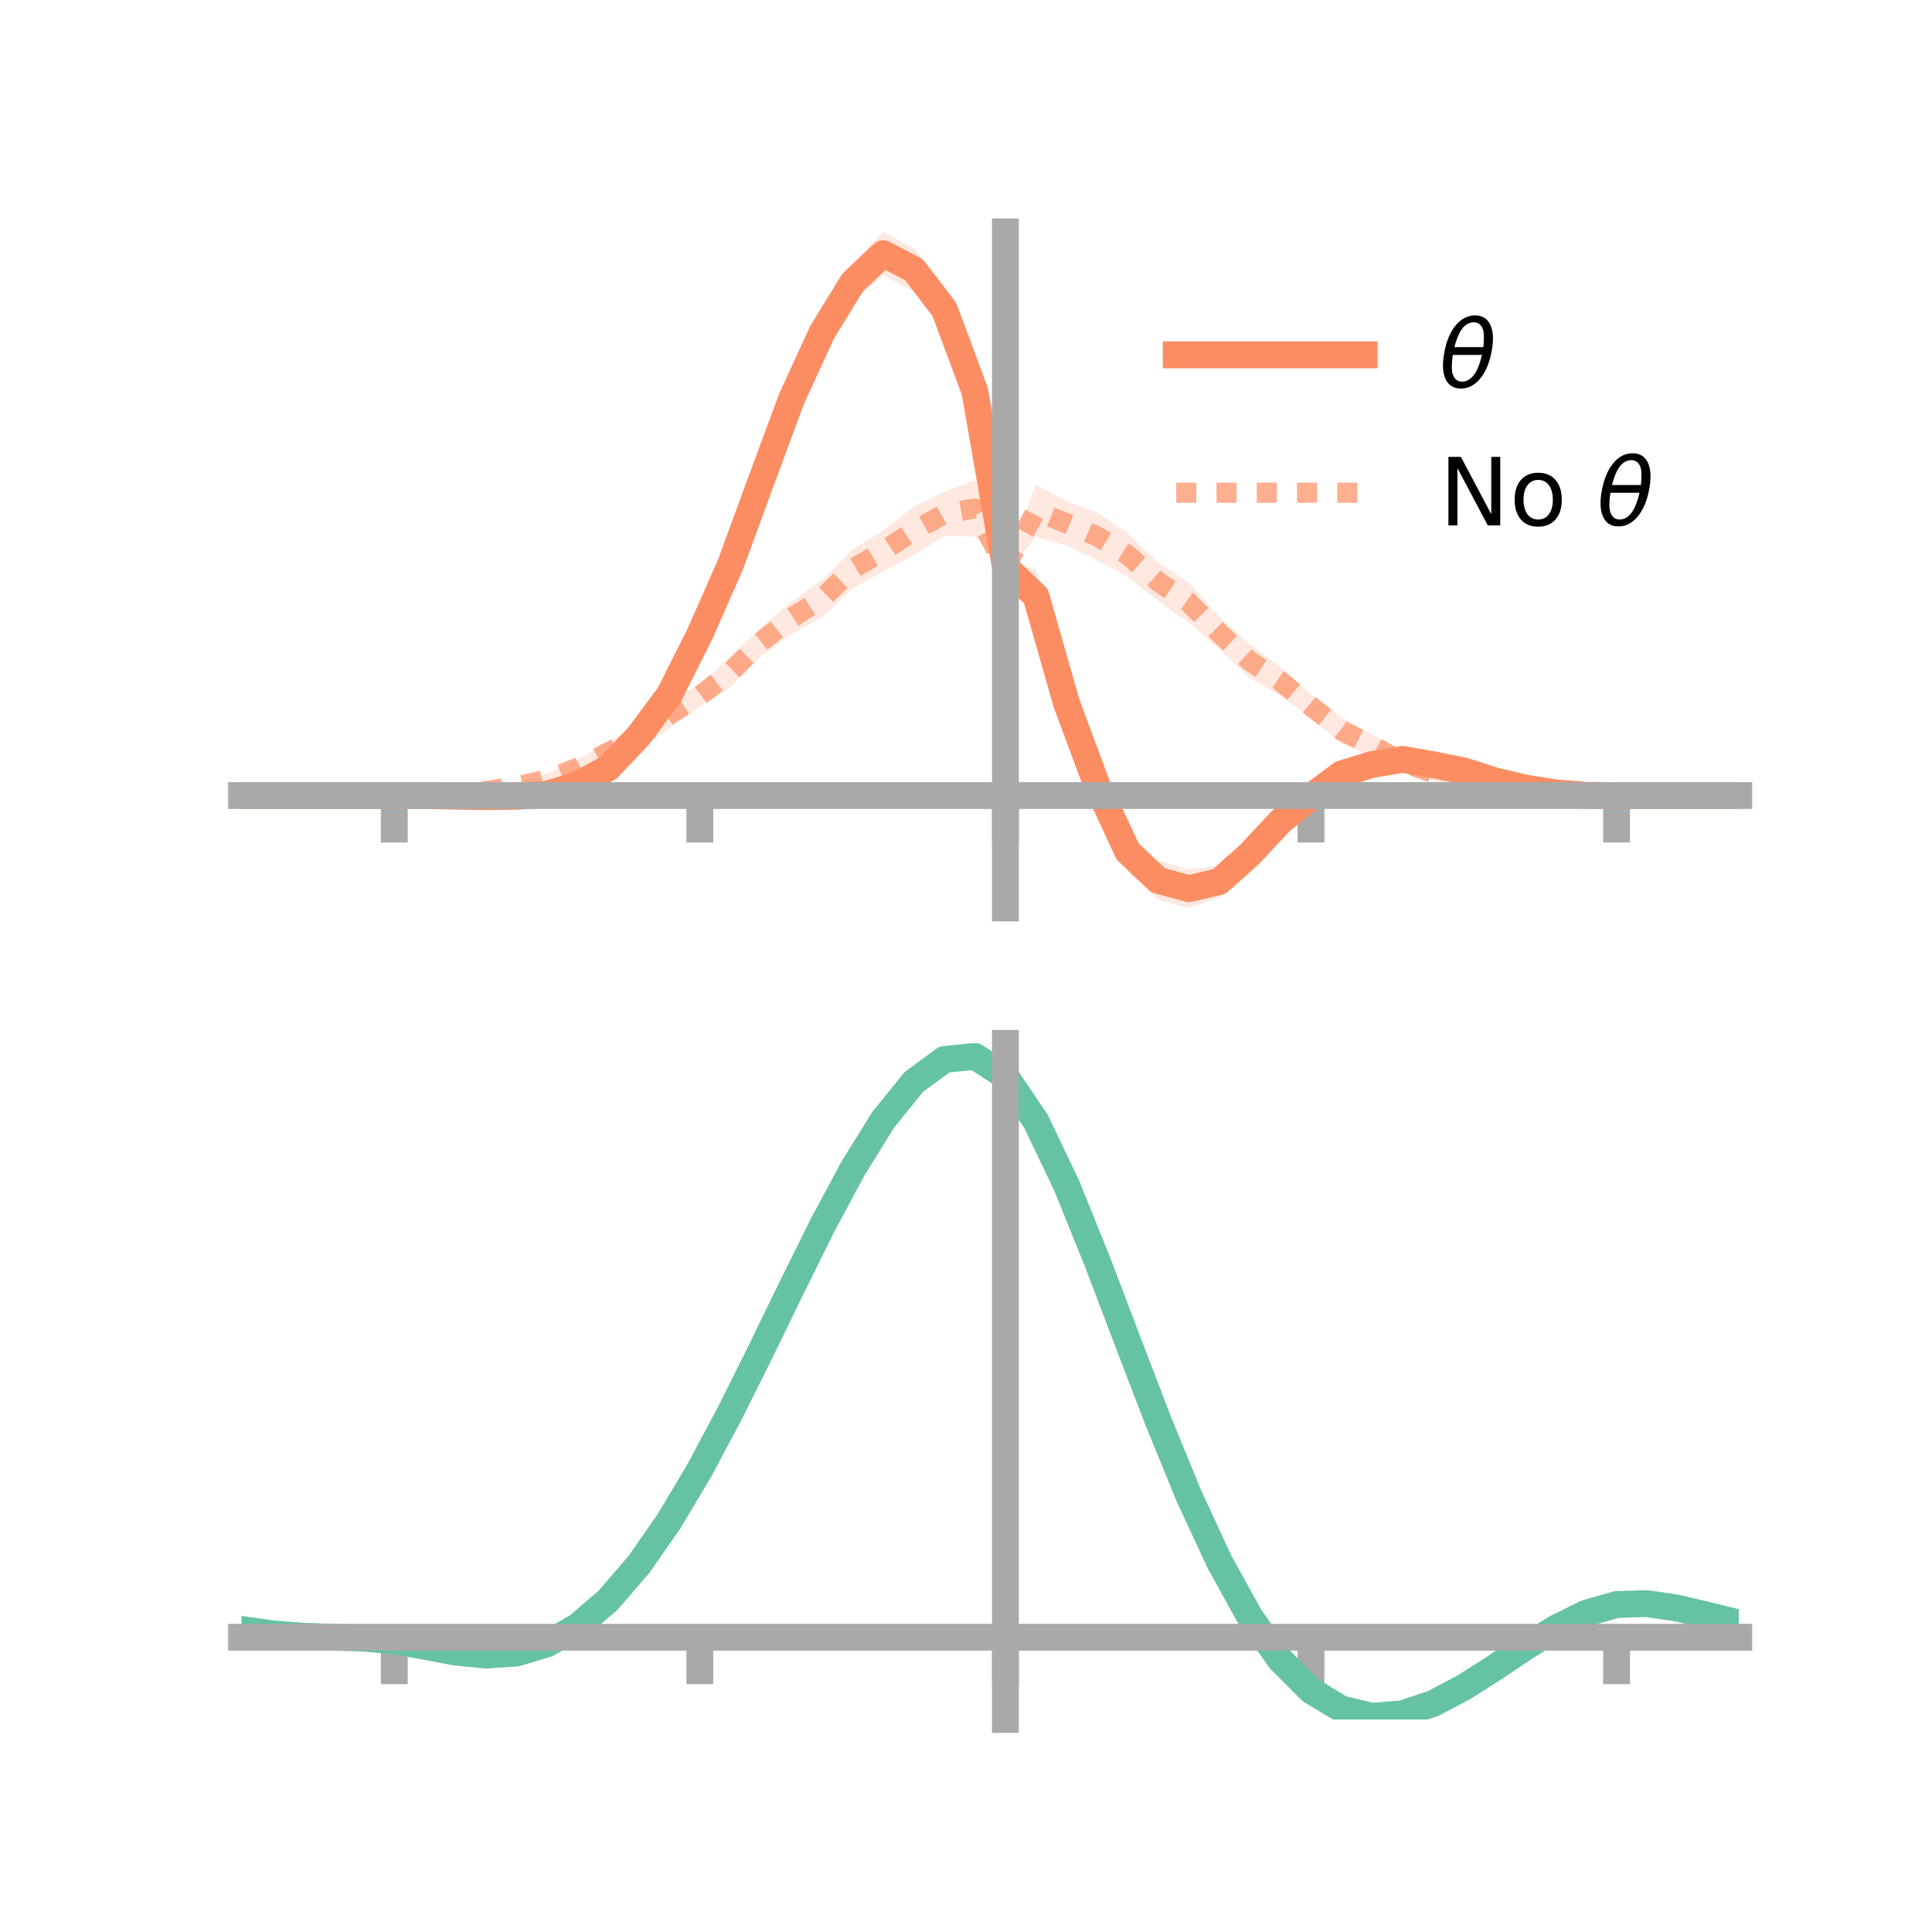 <?xml version="1.0" encoding="utf-8" standalone="no"?>
<!DOCTYPE svg PUBLIC "-//W3C//DTD SVG 1.1//EN"
  "http://www.w3.org/Graphics/SVG/1.1/DTD/svg11.dtd">
<!-- Created with matplotlib (https://matplotlib.org/) -->
<svg height="144pt" version="1.1" viewBox="0 0 144 144" width="144pt" xmlns="http://www.w3.org/2000/svg" xmlns:xlink="http://www.w3.org/1999/xlink">
 <defs>
  <style type="text/css">*{stroke-linecap:butt;stroke-linejoin:round;}</style>
 </defs>
 <g id="figure_1">
  <g id="patch_1">
   <path d="M 0 144 
L 144 144 
L 144 0 
L 0 0 
z
" style="fill:none;"/>
  </g>
  <g id="axes_1">
   <g id="patch_2">
    <path d="M 18 67.68 
L 129.6 67.68 
L 129.6 17.28 
L 18 17.28 
z
" style="fill:none;"/>
   </g>
   <g id="PolyCollection_1">
    <path clip-path="url(#p38e84f4f7c)" d="M 18 59.295 
L 18 59.295 
L 20.278 59.295 
L 22.555 59.295 
L 24.833 59.295 
L 27.11 59.295 
L 29.388 59.295 
L 31.665 59.263 
L 33.943 59.235 
L 36.22 59.201 
L 38.498 59.054 
L 40.776 58.85 
L 43.053 58.029 
L 45.331 56.753 
L 47.608 54.136 
L 49.886 50.754 
L 52.163 46.3 
L 54.441 40.908 
L 56.718 34.561 
L 58.996 28.464 
L 61.273 23.046 
L 63.551 19.606 
L 65.829 17.28 
L 68.106 18.496 
L 70.384 21.297 
L 72.661 27.185 
L 74.939 41.932 
L 77.216 42.432 
L 79.494 50.817 
L 81.771 56.983 
L 84.049 61.969 
L 86.327 64.171 
L 88.604 64.798 
L 90.882 64.509 
L 93.159 62.515 
L 95.437 60.133 
L 97.714 58.492 
L 99.992 56.701 
L 102.269 56.235 
L 104.547 56.072 
L 106.824 56.543 
L 109.102 57.116 
L 111.38 57.877 
L 113.657 58.542 
L 115.935 58.976 
L 118.212 59.242 
L 120.49 59.295 
L 122.767 59.295 
L 125.045 59.295 
L 127.322 59.295 
L 129.6 59.295 
L 129.6 59.295 
L 129.6 59.295 
L 127.322 59.295 
L 125.045 59.295 
L 122.767 59.295 
L 120.49 59.295 
L 118.212 59.309 
L 115.935 59.214 
L 113.657 58.922 
L 111.38 58.51 
L 109.102 57.799 
L 106.824 57.455 
L 104.547 57.126 
L 102.269 57.726 
L 99.992 58.662 
L 97.714 60.26 
L 95.437 62.304 
L 93.159 64.802 
L 90.882 66.899 
L 88.604 67.68 
L 86.327 67.065 
L 84.049 64.979 
L 81.771 60.13 
L 79.494 54.032 
L 77.216 46.447 
L 74.939 42.592 
L 72.661 31.162 
L 70.384 24.818 
L 68.106 21.693 
L 65.829 20.536 
L 63.551 22.495 
L 61.273 26.498 
L 58.996 31 
L 56.718 37.206 
L 54.441 43.274 
L 52.163 48.215 
L 49.886 52.818 
L 47.608 55.566 
L 45.331 57.739 
L 43.053 58.967 
L 40.776 59.545 
L 38.498 59.653 
L 36.22 59.572 
L 33.943 59.451 
L 31.665 59.331 
L 29.388 59.295 
L 27.11 59.295 
L 24.833 59.295 
L 22.555 59.295 
L 20.278 59.295 
L 18 59.295 
z
" style="fill:#fc8d62;fill-opacity:0.2;"/>
   </g>
   <g id="PolyCollection_2">
    <path clip-path="url(#p38e84f4f7c)" d="M 18 59.295 
L 18 59.295 
L 20.278 59.295 
L 22.555 59.295 
L 24.833 59.295 
L 27.11 59.295 
L 29.388 59.295 
L 31.665 59.235 
L 33.943 59.079 
L 36.22 58.721 
L 38.498 58.259 
L 40.776 57.666 
L 43.053 56.632 
L 45.331 55.273 
L 47.608 54.06 
L 49.886 52.21 
L 52.163 51.035 
L 54.441 48.944 
L 56.718 46.767 
L 58.996 44.835 
L 61.273 43.219 
L 63.551 40.939 
L 65.829 39.567 
L 68.106 37.755 
L 70.384 36.659 
L 72.661 35.792 
L 74.939 41.839 
L 77.216 36.119 
L 79.494 37.369 
L 81.771 38.189 
L 84.049 39.731 
L 86.327 41.935 
L 88.604 43.418 
L 90.882 45.993 
L 93.159 48.032 
L 95.437 49.712 
L 97.714 51.748 
L 99.992 53.468 
L 102.269 54.741 
L 104.547 55.996 
L 106.824 57.066 
L 109.102 57.802 
L 111.38 58.432 
L 113.657 58.901 
L 115.935 59.115 
L 118.212 59.256 
L 120.49 59.295 
L 122.767 59.295 
L 125.045 59.295 
L 127.322 59.295 
L 129.6 59.295 
L 129.6 59.295 
L 129.6 59.295 
L 127.322 59.295 
L 125.045 59.295 
L 122.767 59.295 
L 120.49 59.295 
L 118.212 59.335 
L 115.935 59.358 
L 113.657 59.357 
L 111.38 59.136 
L 109.102 58.683 
L 106.824 58.214 
L 104.547 57.596 
L 102.269 56.391 
L 99.992 55.435 
L 97.714 53.526 
L 95.437 51.837 
L 93.159 50.531 
L 90.882 48.387 
L 88.604 46.394 
L 86.327 44.788 
L 84.049 42.995 
L 81.771 41.753 
L 79.494 40.653 
L 77.216 40.03 
L 74.939 42.757 
L 72.661 40.001 
L 70.384 39.94 
L 68.106 41.395 
L 65.829 42.573 
L 63.551 43.853 
L 61.273 45.998 
L 58.996 47.269 
L 56.718 48.934 
L 54.441 51.216 
L 52.163 52.674 
L 49.886 54.294 
L 47.608 55.783 
L 45.331 56.867 
L 43.053 57.806 
L 40.776 58.545 
L 38.498 58.955 
L 36.22 59.186 
L 33.943 59.314 
L 31.665 59.316 
L 29.388 59.295 
L 27.11 59.295 
L 24.833 59.295 
L 22.555 59.295 
L 20.278 59.295 
L 18 59.295 
z
" style="fill:#fc8d62;fill-opacity:0.2;"/>
   </g>
   <g id="matplotlib.axis_1">
    <g id="xtick_1">
     <g id="line2d_1">
      <defs>
       <path d="M 0 0 
L 0 3.5 
" id="mfdd500ad46" style="stroke:#a9a9a9;stroke-width:2;"/>
      </defs>
      <g>
       <use style="fill:#a9a9a9;stroke:#a9a9a9;stroke-width:2;" x="29.388" xlink:href="#mfdd500ad46" y="59.295"/>
      </g>
     </g>
    </g>
    <g id="xtick_2">
     <g id="line2d_2">
      <g>
       <use style="fill:#a9a9a9;stroke:#a9a9a9;stroke-width:2;" x="52.163" xlink:href="#mfdd500ad46" y="59.295"/>
      </g>
     </g>
    </g>
    <g id="xtick_3">
     <g id="line2d_3">
      <g>
       <use style="fill:#a9a9a9;stroke:#a9a9a9;stroke-width:2;" x="74.939" xlink:href="#mfdd500ad46" y="59.295"/>
      </g>
     </g>
    </g>
    <g id="xtick_4">
     <g id="line2d_4">
      <g>
       <use style="fill:#a9a9a9;stroke:#a9a9a9;stroke-width:2;" x="97.714" xlink:href="#mfdd500ad46" y="59.295"/>
      </g>
     </g>
    </g>
    <g id="xtick_5">
     <g id="line2d_5">
      <g>
       <use style="fill:#a9a9a9;stroke:#a9a9a9;stroke-width:2;" x="120.49" xlink:href="#mfdd500ad46" y="59.295"/>
      </g>
     </g>
    </g>
   </g>
   <g id="matplotlib.axis_2"/>
   <g id="line2d_6">
    <path clip-path="url(#p38e84f4f7c)" d="M 18 59.295 
L 20.278 59.295 
L 22.555 59.295 
L 24.833 59.295 
L 27.11 59.295 
L 29.388 59.295 
L 31.665 59.297 
L 33.943 59.343 
L 36.22 59.386 
L 38.498 59.353 
L 40.776 59.198 
L 43.053 58.498 
L 45.331 57.246 
L 47.608 54.851 
L 49.886 51.786 
L 52.163 47.257 
L 54.441 42.091 
L 56.718 35.883 
L 58.996 29.732 
L 61.273 24.772 
L 63.551 21.051 
L 65.829 18.908 
L 68.106 20.094 
L 70.384 23.057 
L 72.661 29.174 
L 74.939 42.262 
L 77.216 44.439 
L 79.494 52.424 
L 81.771 58.556 
L 84.049 63.474 
L 86.327 65.618 
L 88.604 66.239 
L 90.882 65.704 
L 93.159 63.659 
L 95.437 61.219 
L 97.714 59.376 
L 99.992 57.682 
L 102.269 56.98 
L 104.547 56.599 
L 106.824 56.999 
L 109.102 57.457 
L 111.38 58.193 
L 113.657 58.732 
L 115.935 59.095 
L 118.212 59.276 
L 120.49 59.295 
L 122.767 59.295 
L 125.045 59.295 
L 127.322 59.295 
L 129.6 59.295 
" style="fill:none;stroke:#fc8d62;stroke-linecap:square;stroke-width:2;"/>
   </g>
   <g id="line2d_7">
    <path clip-path="url(#p38e84f4f7c)" d="M 18 59.295 
L 20.278 59.295 
L 22.555 59.295 
L 24.833 59.295 
L 27.11 59.295 
L 29.388 59.295 
L 31.665 59.275 
L 33.943 59.197 
L 36.22 58.953 
L 38.498 58.607 
L 40.776 58.105 
L 43.053 57.219 
L 45.331 56.07 
L 47.608 54.922 
L 49.886 53.252 
L 52.163 51.854 
L 54.441 50.08 
L 56.718 47.85 
L 58.996 46.052 
L 61.273 44.608 
L 63.551 42.396 
L 65.829 41.07 
L 68.106 39.575 
L 70.384 38.3 
L 72.661 37.897 
L 74.939 42.298 
L 77.216 38.074 
L 79.494 39.011 
L 81.771 39.971 
L 84.049 41.363 
L 86.327 43.361 
L 88.604 44.906 
L 90.882 47.19 
L 93.159 49.282 
L 95.437 50.774 
L 97.714 52.637 
L 99.992 54.451 
L 102.269 55.566 
L 104.547 56.796 
L 106.824 57.64 
L 109.102 58.243 
L 111.38 58.784 
L 113.657 59.129 
L 115.935 59.236 
L 118.212 59.296 
L 120.49 59.295 
L 122.767 59.295 
L 125.045 59.295 
L 127.322 59.295 
L 129.6 59.295 
" style="fill:none;stroke:#fc8d62;stroke-dasharray:1.5,1.5;stroke-dashoffset:0;stroke-opacity:0.7;stroke-width:1.5;"/>
   </g>
   <g id="patch_3">
    <path d="M 74.939 67.68 
L 74.939 17.28 
" style="fill:none;stroke:#a9a9a9;stroke-linecap:square;stroke-linejoin:miter;stroke-width:2;"/>
   </g>
   <g id="patch_4">
    <path d="M 129.6 67.68 
L 129.6 17.28 
" style="fill:none;"/>
   </g>
   <g id="patch_5">
    <path d="M 18 59.295 
L 129.6 59.295 
" style="fill:none;stroke:#a9a9a9;stroke-linecap:square;stroke-linejoin:miter;stroke-width:2;"/>
   </g>
   <g id="patch_6">
    <path d="M 18 17.28 
L 129.6 17.28 
" style="fill:none;"/>
   </g>
   <g id="legend_1">
    <g id="line2d_8">
     <path d="M 87.67 26.449 
L 101.67 26.449 
" style="fill:none;stroke:#fc8d62;stroke-linecap:square;stroke-width:2;"/>
    </g>
    <g id="line2d_9"/>
    <g id="text_1">
     <!-- $\theta$ -->
     <g transform="translate(107.27 28.899)scale(0.07 -0.07)">
      <defs>
       <path d="M 45.516 34.672 
L 14.453 34.672 
Q 12.359 20.062 14.5 13.875 
Q 17.188 6.25 24.469 6.25 
Q 31.781 6.25 37.359 13.922 
Q 42.234 20.656 45.516 34.672 
z
M 47.016 42.969 
Q 48.344 56.844 46.625 61.719 
Q 43.953 69.438 36.766 69.438 
Q 29.297 69.438 23.828 61.812 
Q 19.531 55.672 16.156 42.969 
z
M 38.188 76.766 
Q 49.906 76.766 54.594 66.406 
Q 59.281 56.109 55.719 37.844 
Q 52.203 19.625 43.453 9.281 
Q 34.766 -1.125 23.047 -1.125 
Q 11.281 -1.125 6.641 9.281 
Q 2 19.625 5.516 37.844 
Q 9.078 56.109 17.719 66.406 
Q 26.422 76.766 38.188 76.766 
z
" id="DejaVuSans-Oblique-952"/>
      </defs>
      <use transform="translate(0 0.234)" xlink:href="#DejaVuSans-Oblique-952"/>
     </g>
    </g>
    <g id="line2d_10">
     <path d="M 87.67 36.724 
L 101.67 36.724 
" style="fill:none;stroke:#fc8d62;stroke-dasharray:1.5,1.5;stroke-dashoffset:0;stroke-opacity:0.7;stroke-width:1.5;"/>
    </g>
    <g id="line2d_11"/>
    <g id="text_2">
     <!-- No $\theta$ -->
     <g transform="translate(107.27 39.174)scale(0.07 -0.07)">
      <defs>
       <path d="M 9.812 72.906 
L 23.094 72.906 
L 55.422 11.922 
L 55.422 72.906 
L 64.984 72.906 
L 64.984 0 
L 51.703 0 
L 19.391 60.984 
L 19.391 0 
L 9.812 0 
z
" id="DejaVuSans-78"/>
       <path d="M 30.609 48.391 
Q 23.391 48.391 19.188 42.75 
Q 14.984 37.109 14.984 27.297 
Q 14.984 17.484 19.156 11.844 
Q 23.344 6.203 30.609 6.203 
Q 37.797 6.203 41.984 11.859 
Q 46.188 17.531 46.188 27.297 
Q 46.188 37.016 41.984 42.703 
Q 37.797 48.391 30.609 48.391 
z
M 30.609 56 
Q 42.328 56 49.016 48.375 
Q 55.719 40.766 55.719 27.297 
Q 55.719 13.875 49.016 6.219 
Q 42.328 -1.422 30.609 -1.422 
Q 18.844 -1.422 12.172 6.219 
Q 5.516 13.875 5.516 27.297 
Q 5.516 40.766 12.172 48.375 
Q 18.844 56 30.609 56 
z
" id="DejaVuSans-111"/>
       <path id="DejaVuSans-32"/>
      </defs>
      <use transform="translate(0 0.234)" xlink:href="#DejaVuSans-78"/>
      <use transform="translate(74.805 0.234)" xlink:href="#DejaVuSans-111"/>
      <use transform="translate(135.986 0.234)" xlink:href="#DejaVuSans-32"/>
      <use transform="translate(167.773 0.234)" xlink:href="#DejaVuSans-Oblique-952"/>
     </g>
    </g>
   </g>
  </g>
  <g id="axes_2">
   <g id="patch_7">
    <path d="M 18 128.16 
L 129.6 128.16 
L 129.6 77.76 
L 18 77.76 
z
" style="fill:none;"/>
   </g>
   <g id="PolyCollection_3">
    <path clip-path="url(#p13870e6528)" d="M 18 121.488 
L 18 121.405 
L 20.278 121.738 
L 22.555 121.915 
L 24.833 121.99 
L 27.11 122.061 
L 29.388 122.261 
L 31.665 122.669 
L 33.943 123.09 
L 36.22 123.306 
L 38.498 123.141 
L 40.776 122.456 
L 43.053 121.146 
L 45.331 119.146 
L 47.608 116.45 
L 49.886 113.098 
L 52.163 109.174 
L 54.441 104.795 
L 56.718 100.116 
L 58.996 95.325 
L 61.273 90.638 
L 63.551 86.294 
L 65.829 82.554 
L 68.106 79.693 
L 70.384 77.998 
L 72.661 77.76 
L 74.939 79.259 
L 77.216 82.678 
L 79.494 87.518 
L 81.771 93.231 
L 84.049 99.316 
L 86.327 105.354 
L 88.604 111.003 
L 90.882 116.008 
L 93.159 120.191 
L 95.437 123.451 
L 97.714 125.757 
L 99.992 127.139 
L 102.269 127.682 
L 104.547 127.503 
L 106.824 126.747 
L 109.102 125.573 
L 111.38 124.151 
L 113.657 122.656 
L 115.935 121.263 
L 118.212 120.149 
L 120.49 119.498 
L 122.767 119.434 
L 125.045 119.787 
L 127.322 120.339 
L 129.6 120.918 
L 129.6 121.026 
L 129.6 121.026 
L 127.322 120.476 
L 125.045 119.949 
L 122.767 119.612 
L 120.49 119.68 
L 118.212 120.335 
L 115.935 121.477 
L 113.657 122.922 
L 111.38 124.479 
L 109.102 125.96 
L 106.824 127.18 
L 104.547 127.966 
L 102.269 128.16 
L 99.992 127.626 
L 97.714 126.261 
L 95.437 124.002 
L 93.159 120.83 
L 90.882 116.777 
L 88.604 111.935 
L 86.327 106.469 
L 84.049 100.621 
L 81.771 94.72 
L 79.494 89.175 
L 77.216 84.473 
L 74.939 81.153 
L 72.661 79.706 
L 70.384 79.947 
L 68.106 81.597 
L 65.829 84.366 
L 63.551 87.975 
L 61.273 92.155 
L 58.996 96.652 
L 56.718 101.238 
L 54.441 105.705 
L 52.163 109.877 
L 49.886 113.612 
L 47.608 116.801 
L 45.331 119.375 
L 43.053 121.304 
L 40.776 122.592 
L 38.498 123.271 
L 36.22 123.423 
L 33.943 123.183 
L 31.665 122.743 
L 29.388 122.334 
L 27.11 122.14 
L 24.833 122.068 
L 22.555 121.988 
L 20.278 121.81 
L 18 121.488 
z
" style="fill:#66c2a5;fill-opacity:0.2;"/>
   </g>
   <g id="matplotlib.axis_3">
    <g id="xtick_6">
     <g id="line2d_12">
      <g>
       <use style="fill:#a9a9a9;stroke:#a9a9a9;stroke-width:2;" x="29.388" xlink:href="#mfdd500ad46" y="122.031"/>
      </g>
     </g>
    </g>
    <g id="xtick_7">
     <g id="line2d_13">
      <g>
       <use style="fill:#a9a9a9;stroke:#a9a9a9;stroke-width:2;" x="52.163" xlink:href="#mfdd500ad46" y="122.031"/>
      </g>
     </g>
    </g>
    <g id="xtick_8">
     <g id="line2d_14">
      <g>
       <use style="fill:#a9a9a9;stroke:#a9a9a9;stroke-width:2;" x="74.939" xlink:href="#mfdd500ad46" y="122.031"/>
      </g>
     </g>
    </g>
    <g id="xtick_9">
     <g id="line2d_15">
      <g>
       <use style="fill:#a9a9a9;stroke:#a9a9a9;stroke-width:2;" x="97.714" xlink:href="#mfdd500ad46" y="122.031"/>
      </g>
     </g>
    </g>
    <g id="xtick_10">
     <g id="line2d_16">
      <g>
       <use style="fill:#a9a9a9;stroke:#a9a9a9;stroke-width:2;" x="120.49" xlink:href="#mfdd500ad46" y="122.031"/>
      </g>
     </g>
    </g>
   </g>
   <g id="matplotlib.axis_4"/>
   <g id="line2d_17">
    <path clip-path="url(#p13870e6528)" d="M 18 121.447 
L 20.278 121.774 
L 22.555 121.952 
L 24.833 122.029 
L 27.11 122.1 
L 29.388 122.297 
L 31.665 122.706 
L 33.943 123.137 
L 36.22 123.364 
L 38.498 123.206 
L 40.776 122.524 
L 43.053 121.225 
L 45.331 119.261 
L 47.608 116.625 
L 49.886 113.355 
L 52.163 109.525 
L 54.441 105.25 
L 56.718 100.677 
L 58.996 95.989 
L 61.273 91.396 
L 63.551 87.135 
L 65.829 83.46 
L 68.106 80.645 
L 70.384 78.972 
L 72.661 78.733 
L 74.939 80.206 
L 77.216 83.575 
L 79.494 88.346 
L 81.771 93.975 
L 84.049 99.969 
L 86.327 105.911 
L 88.604 111.469 
L 90.882 116.393 
L 93.159 120.511 
L 95.437 123.727 
L 97.714 126.009 
L 99.992 127.383 
L 102.269 127.921 
L 104.547 127.735 
L 106.824 126.963 
L 109.102 125.766 
L 111.38 124.315 
L 113.657 122.789 
L 115.935 121.37 
L 118.212 120.242 
L 120.49 119.589 
L 122.767 119.523 
L 125.045 119.868 
L 127.322 120.408 
L 129.6 120.972 
" style="fill:none;stroke:#66c2a5;stroke-linecap:square;stroke-width:2;"/>
   </g>
   <g id="patch_8">
    <path d="M 74.939 128.16 
L 74.939 77.76 
" style="fill:none;stroke:#a9a9a9;stroke-linecap:square;stroke-linejoin:miter;stroke-width:2;"/>
   </g>
   <g id="patch_9">
    <path d="M 129.6 128.16 
L 129.6 77.76 
" style="fill:none;"/>
   </g>
   <g id="patch_10">
    <path d="M 18 122.031 
L 129.6 122.031 
" style="fill:none;stroke:#a9a9a9;stroke-linecap:square;stroke-linejoin:miter;stroke-width:2;"/>
   </g>
   <g id="patch_11">
    <path d="M 18 77.76 
L 129.6 77.76 
" style="fill:none;"/>
   </g>
  </g>
 </g>
 <defs>
  <clipPath id="p38e84f4f7c">
   <rect height="50.4" width="111.6" x="18" y="17.28"/>
  </clipPath>
  <clipPath id="p13870e6528">
   <rect height="50.4" width="111.6" x="18" y="77.76"/>
  </clipPath>
 </defs>
</svg>
